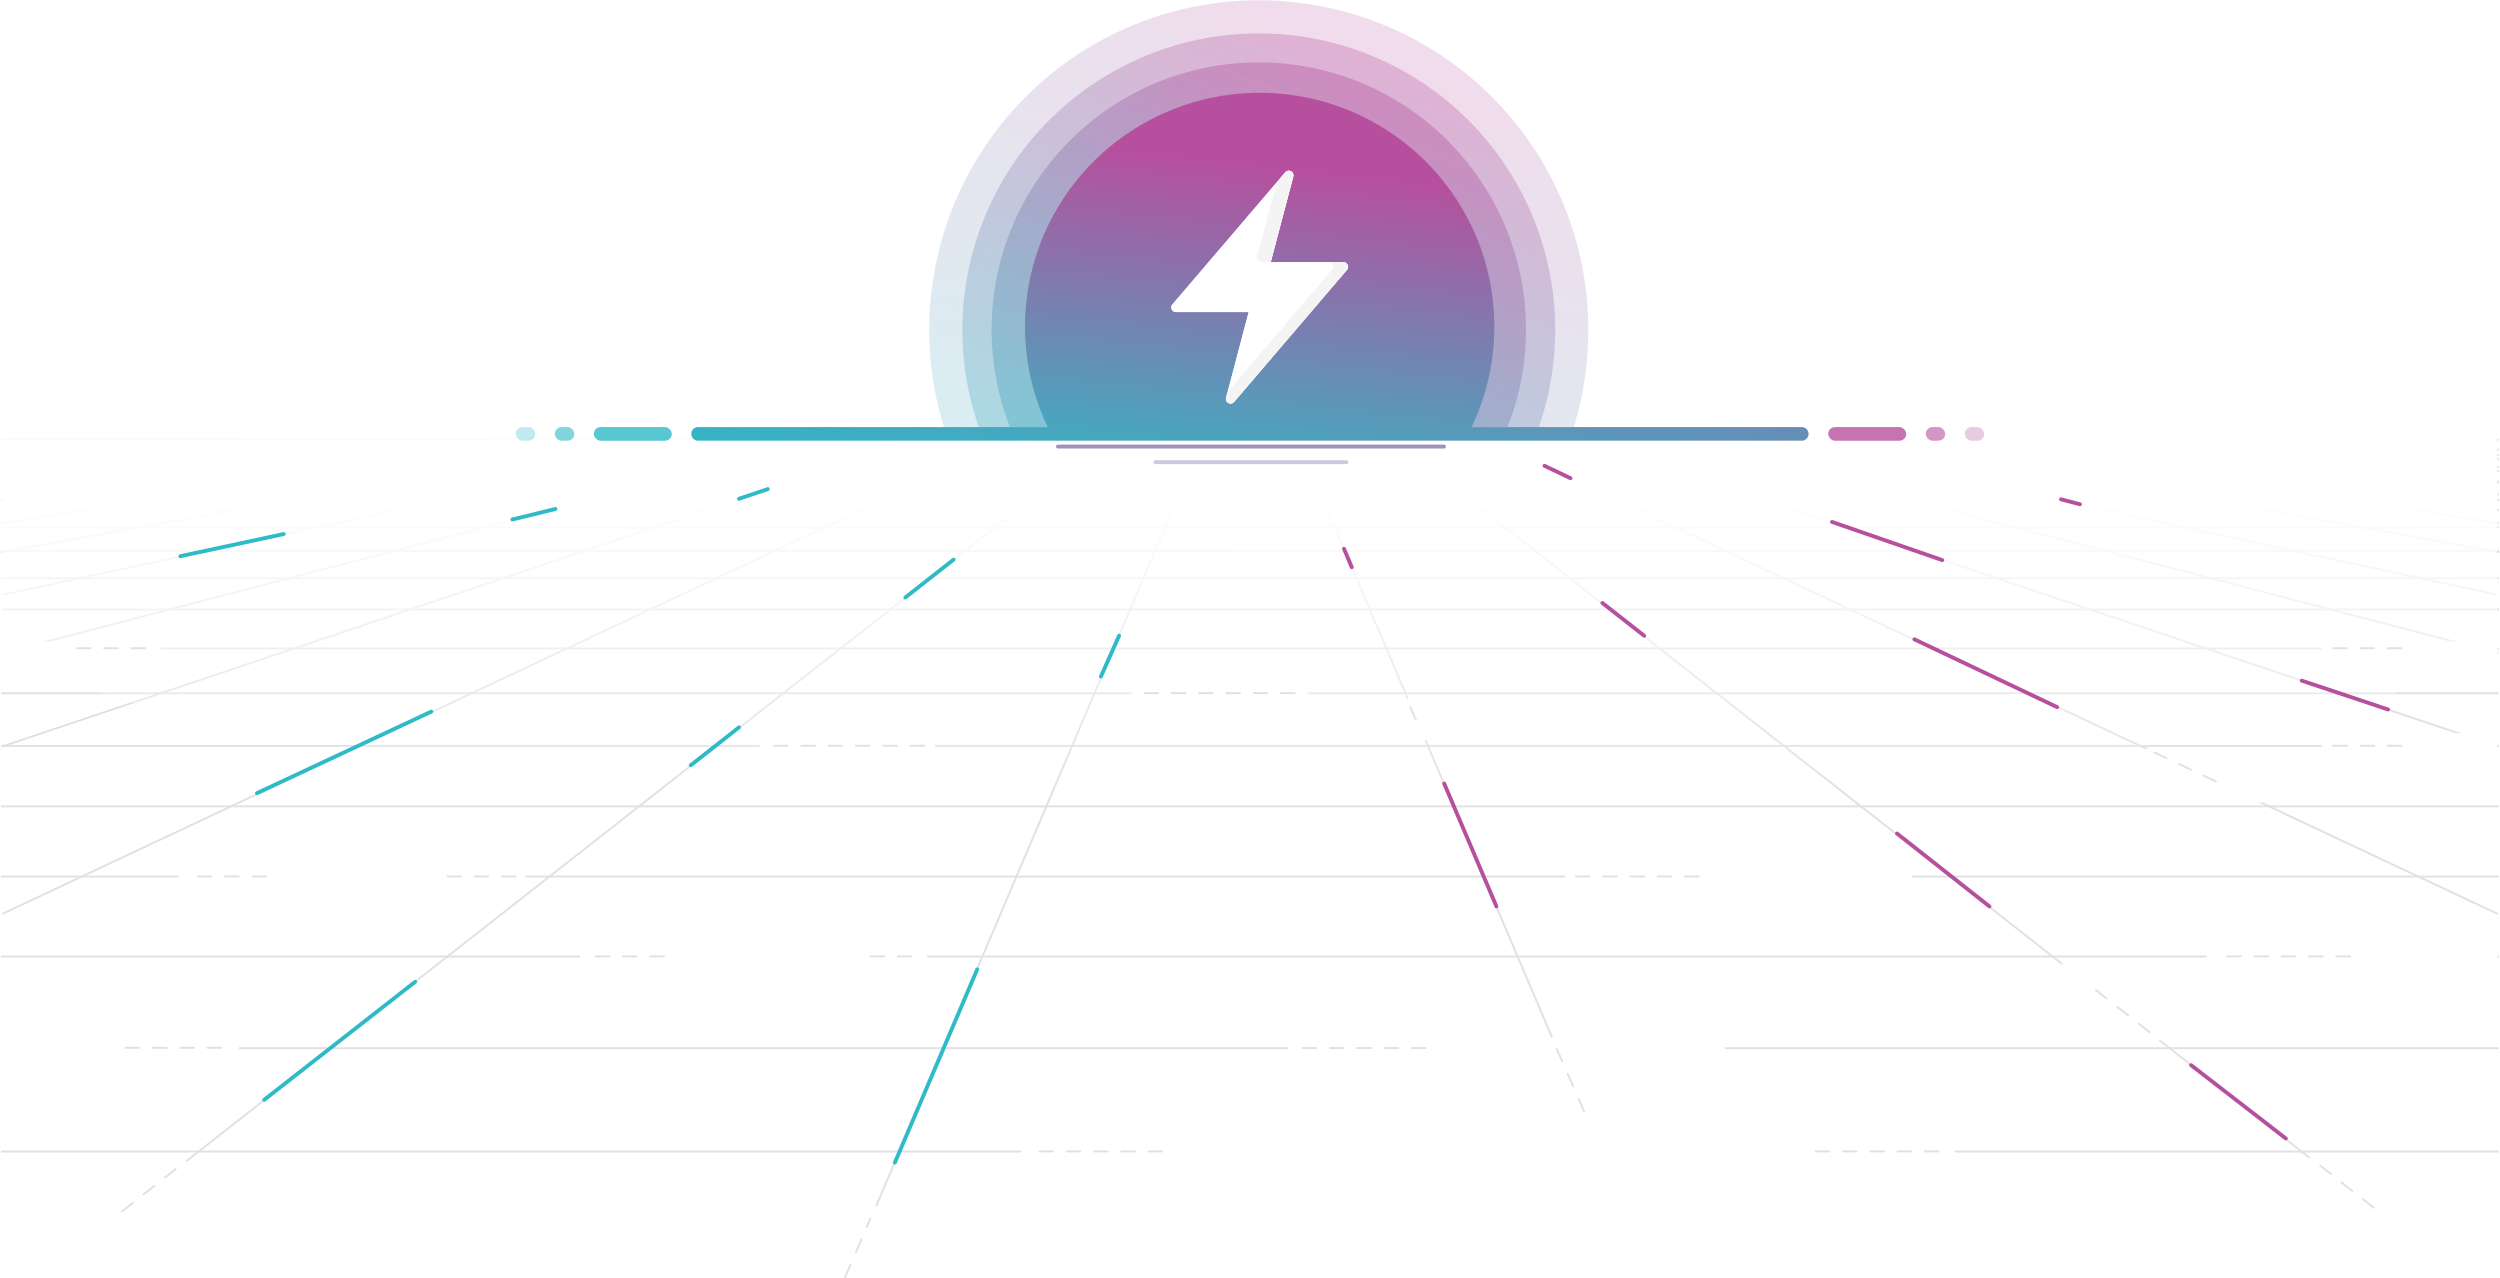 <svg xmlns="http://www.w3.org/2000/svg" xmlns:xlink="http://www.w3.org/1999/xlink" width="1281.976" height="655.584" viewBox="0 0 1281.976 655.584"><defs><filter id="Path_7513" width="61.401" height="19.738" x="88.288" y="269.656" filterUnits="userSpaceOnUse"><feOffset/><feGaussianBlur result="blur" stdDeviation="1"/><feFlood flood-color="#2ebac6" flood-opacity=".6"/><feComposite in2="blur" operator="in"/><feComposite in="SourceGraphic"/></filter><filter id="Path_7514" width="30.46" height="13.807" x="258.536" y="256.786" filterUnits="userSpaceOnUse"><feOffset/><feGaussianBlur result="blur-2" stdDeviation="1"/><feFlood flood-color="#2ebac6" flood-opacity=".6"/><feComposite in2="blur-2" operator="in"/><feComposite in="SourceGraphic"/></filter><filter id="Path_7515" width="98.03" height="50.474" x="127.434" y="360.586" filterUnits="userSpaceOnUse"><feOffset/><feGaussianBlur result="blur-3" stdDeviation="1"/><feFlood flood-color="#2ebac6" flood-opacity=".6"/><feComposite in2="blur-3" operator="in"/><feComposite in="SourceGraphic"/></filter><filter id="Path_7516" width="23.305" height="13.5" x="374.684" y="246.533" filterUnits="userSpaceOnUse"><feOffset/><feGaussianBlur result="blur-4" stdDeviation="1"/><feFlood flood-color="#2ebac6" flood-opacity=".6"/><feComposite in2="blur-4" operator="in"/><feComposite in="SourceGraphic"/></filter><filter id="Path_7517" width="86.222" height="69.315" x="131.091" y="499.046" filterUnits="userSpaceOnUse"><feOffset/><feGaussianBlur result="blur-5" stdDeviation="1"/><feFlood flood-color="#2ebac6" flood-opacity=".6"/><feComposite in2="blur-5" operator="in"/><feComposite in="SourceGraphic"/></filter><filter id="Path_7518" width="17.938" height="29.578" x="560.224" y="321.669" filterUnits="userSpaceOnUse"><feOffset/><feGaussianBlur result="blur-6" stdDeviation="1"/><feFlood flood-color="#2ebac6" flood-opacity=".6"/><feComposite in2="blur-6" operator="in"/><feComposite in="SourceGraphic"/></filter><filter id="Path_7519" width="33.52" height="28.23" x="459.843" y="282.56" filterUnits="userSpaceOnUse"><feOffset/><feGaussianBlur result="blur-7" stdDeviation="1"/><feFlood flood-color="#2ebac6" flood-opacity=".6"/><feComposite in2="blur-7" operator="in"/><feComposite in="SourceGraphic"/></filter><filter id="Path_7531" width="33.52" height="28.23" x="349.843" y="368.56" filterUnits="userSpaceOnUse"><feOffset/><feGaussianBlur result="blur-8" stdDeviation="1"/><feFlood flood-color="#2ebac6" flood-opacity=".6"/><feComposite in2="blur-8" operator="in"/><feComposite in="SourceGraphic"/></filter><filter id="Path_7520" width="50.847" height="107.685" x="454.569" y="492.792" filterUnits="userSpaceOnUse"><feOffset/><feGaussianBlur result="blur-9" stdDeviation="1"/><feFlood flood-color="#2ebac6" flood-opacity=".6"/><feComposite in2="blur-9" operator="in"/><feComposite in="SourceGraphic"/></filter><filter id="Path_7521" width="12.573" height="18.07" x="684.896" y="277.102" filterUnits="userSpaceOnUse"><feOffset/><feGaussianBlur result="blur-10" stdDeviation="1"/><feFlood flood-color="#b6509e" flood-opacity=".6"/><feComposite in2="blur-10" operator="in"/><feComposite in="SourceGraphic"/></filter><filter id="Path_7522" width="35.423" height="71.619" x="736.245" y="397.49" filterUnits="userSpaceOnUse"><feOffset/><feGaussianBlur result="blur-11" stdDeviation="1"/><feFlood flood-color="#b6509e" flood-opacity=".6"/><feComposite in2="blur-11" operator="in"/><feComposite in="SourceGraphic"/></filter><filter id="Path_7523" width="30.237" height="25.604" x="817.29" y="304.808" filterUnits="userSpaceOnUse"><feOffset/><feGaussianBlur result="blur-12" stdDeviation="1"/><feFlood flood-color="#b6509e" flood-opacity=".6"/><feComposite in2="blur-12" operator="in"/><feComposite in="SourceGraphic"/></filter><filter id="Path_7524" width="21.976" height="15.025" x="787.675" y="234.528" filterUnits="userSpaceOnUse"><feOffset/><feGaussianBlur result="blur-13" stdDeviation="1"/><feFlood flood-color="#b6509e" flood-opacity=".6"/><feComposite in2="blur-13" operator="in"/><feComposite in="SourceGraphic"/></filter><filter id="Path_7525" width="81.841" height="43.426" x="977.362" y="323.516" filterUnits="userSpaceOnUse"><feOffset/><feGaussianBlur result="blur-14" stdDeviation="1"/><feFlood flood-color="#b6509e" flood-opacity=".6"/><feComposite in2="blur-14" operator="in"/><feComposite in="SourceGraphic"/></filter><filter id="Path_7526" width="65.07" height="28.129" x="935.17" y="263.368" filterUnits="userSpaceOnUse"><feOffset/><feGaussianBlur result="blur-15" stdDeviation="1"/><feFlood flood-color="#b6509e" flood-opacity=".6"/><feComposite in2="blur-15" operator="in"/><feComposite in="SourceGraphic"/></filter><filter id="Path_7527" width="18.125" height="10.972" x="1052.654" y="251.817" filterUnits="userSpaceOnUse"><feOffset/><feGaussianBlur result="blur-16" stdDeviation="1"/><feFlood flood-color="#b6509e" flood-opacity=".6"/><feComposite in2="blur-16" operator="in"/><feComposite in="SourceGraphic"/></filter><filter id="Path_7530" width="52.778" height="23.322" x="1176.067" y="344.776" filterUnits="userSpaceOnUse"><feOffset/><feGaussianBlur result="blur-17" stdDeviation="1"/><feFlood flood-color="#b6509e" flood-opacity=".6"/><feComposite in2="blur-17" operator="in"/><feComposite in="SourceGraphic"/></filter><filter id="Path_7528" width="56.202" height="46.185" x="968.367" y="423.018" filterUnits="userSpaceOnUse"><feOffset/><feGaussianBlur result="blur-18" stdDeviation="1"/><feFlood flood-color="#b6509e" flood-opacity=".6"/><feComposite in2="blur-18" operator="in"/><feComposite in="SourceGraphic"/></filter><filter id="Path_7529" width="57.382" height="46.384" x="1119.185" y="541.817" filterUnits="userSpaceOnUse"><feOffset/><feGaussianBlur result="blur-19" stdDeviation="1"/><feFlood flood-color="#b6509e" flood-opacity=".6"/><feComposite in2="blur-19" operator="in"/><feComposite in="SourceGraphic"/></filter><linearGradient id="linear-gradient" x1=".504" x2=".5" y1=".13" y2="1" gradientUnits="objectBoundingBox"><stop offset="0" stop-color="#fff"/><stop offset="1" stop-color="#fff" stop-opacity="0"/></linearGradient><linearGradient id="linear-gradient-2" x1=".832" x2=".227" y1=".188" y2="1.287" gradientUnits="objectBoundingBox"><stop offset="0" stop-color="#b6509e"/><stop offset="1" stop-color="#2ebac6"/></linearGradient><linearGradient id="linear-gradient-3" x1=".833" x2=".245" y1=".19" y2="1.288" xlink:href="#linear-gradient-2"/><linearGradient id="linear-gradient-4" x1=".851" x2=".201" y1=".208" y2="1.305" xlink:href="#linear-gradient-2"/><linearGradient id="linear-gradient-5" x1=".677" x2=".361" y1=".272" y2="1.167" xlink:href="#linear-gradient-2"/><linearGradient id="linear-gradient-6" x1=".829" x2=".147" y1="-6.601" y2="13.365" xlink:href="#linear-gradient-2"/><style>.cls-1,.cls-4,.cls-5,.cls-6{fill:none;stroke-linecap:round}.cls-1,.cls-4{stroke:#e1e1e1}.cls-3{fill:#fff}.cls-4{stroke-dasharray:7}.cls-5,.cls-6{stroke:#2ebac6;stroke-width:2px}.cls-6{stroke:#b6509e}.cls-11{fill:#f4f4f4}</style></defs><g id="Group_19145" transform="translate(1.493 -345)"><g id="Grid" transform="translate(-1 226)"><path id="Path_7473" d="M6162.309-11509.027l72.04 7.355" class="cls-1" transform="translate(-4954 11854)"/><path id="Path_7484" d="M6234.348-11509.027l-72.04 7.355" class="cls-1" transform="translate(-6161.666 11854)"/><path id="Path_7462" d="M5619.088-11509.029l166.99 392.215" class="cls-1" transform="translate(-4954 11854)"/><path id="Path_7487" d="M5786.078-11509.029l-166.99 392.215" class="cls-1" transform="translate(-5170.176 11854)"/><path id="Path_7463" d="M5668.533-11509.029l501.061 392.68" class="cls-1" transform="translate(-4954 11854)"/><path id="Path_7486" d="M6169.594-11509.029l-501.061 392.68" class="cls-1" transform="translate(-5603.137 11854)"/><path id="Path_7464" d="M5718.091-11509l516.01 242.534" class="cls-1" transform="translate(-4954 11854)"/><path id="Path_7475" d="M6234.1-11509l-516.01 242.534" class="cls-1" transform="translate(-5717.203 11854)"/><path id="Path_7465" d="M5767.409-11509.029l466.5 156.667" class="cls-1" transform="translate(-4954 11854)"/><path id="Path_7476" d="M6233.908-11509.029l-466.5 156.667" class="cls-1" transform="translate(-5766.326 11854)"/><path id="Path_7466" d="M6234-11400.2l-417.594-108.9" class="cls-1" transform="translate(-4954 11854)"/><path id="Path_7477" d="M5816.406-11400.2L6234-11509.1" class="cls-1" transform="translate(-5815.416 11854)"/><path id="Path_7467" d="M5867.087-11509.1l366.5 78.984" class="cls-1" transform="translate(-4954 11854)"/><path id="Path_7478" d="M6233.59-11509.1l-366.5 78.984" class="cls-1" transform="translate(-5865.688 11854)"/><path id="Path_7468" d="M5916.585-11509.1l318.317 57.212" class="cls-1" transform="translate(-4954 11854)"/><path id="Path_7479" d="M6234.9-11509.1l-318.317 57.212" class="cls-1" transform="translate(-5916.497 11854)"/><path id="Path_7469" d="M5965.729-11509.1l268.552 42.376" class="cls-1" transform="translate(-4954 11854)"/><path id="Path_7480" d="M6234.281-11509.1l-268.552 42.376" class="cls-1" transform="translate(-5965.02 11854)"/><path id="Path_7470" d="M6015.2-11509l219.578 30.383" class="cls-1" transform="translate(-4954 11854)"/><path id="Path_7481" d="M6234.782-11509l-219.578 30.383" class="cls-1" transform="translate(-6014.995 11854)"/><path id="Path_7471" d="M6064.727-11509.121l169.891 21.164" class="cls-1" transform="translate(-4954 11854)"/><path id="Path_7482" d="M6234.617-11509.121l-169.891 21.164" class="cls-1" transform="translate(-6064.354 11854)"/><path id="Path_7472" d="M6112.791-11509.144l121.56 13.611" class="cls-1" transform="translate(-4954 11854)"/><path id="Path_7483" d="M6234.352-11509.144l-121.56 13.611" class="cls-1" transform="translate(-6112.152 11854)"/><path id="Line_1" d="M0 0h1280" class="cls-1" transform="translate(.5 709.5)"/><path id="Line_2" d="M0 0h1280" class="cls-1" transform="translate(.5 656.5)"/><path id="Line_3" d="M0 0h1280" class="cls-1" transform="translate(.5 609.5)"/><path id="Line_4" d="M0 0h1280" class="cls-1" transform="translate(.5 568.5)"/><path id="Line_5" d="M0 0h1280" class="cls-1" transform="translate(.5 532.5)"/><path id="Line_6" d="M0 0h1280" class="cls-1" transform="translate(.5 501.5)"/><path id="Line_7" d="M0 0h1280" class="cls-1" transform="translate(.5 474.5)"/><path id="Line_8" d="M0 0h1280" class="cls-1" transform="translate(.5 451.5)"/><path id="Line_9" d="M0 0h1280" class="cls-1" transform="translate(.5 431.5)"/><path id="Line_10" d="M0 0h1280" class="cls-1" transform="translate(.5 415.5)"/><path id="Line_11" d="M0 0h1280" class="cls-1" transform="translate(.5 401.5)"/><path id="Line_12" d="M0 0h1280" class="cls-1" transform="translate(.5 389.5)"/><path id="Line_13" d="M0 0h1280" class="cls-1" transform="translate(.5 380.5)"/><path id="Line_14" d="M0 0h1280" class="cls-1" transform="translate(.5 372.5)"/><path id="Line_15" d="M0 0h1280" class="cls-1" transform="translate(.5 366.5)"/><path id="Line_16" d="M0 0h1280" class="cls-1" transform="translate(.5 360.5)"/><path id="Line_17" d="M0 0h1280" class="cls-1" transform="translate(.5 354.5)"/><path id="Line_18" d="M0 0h1280" class="cls-1" transform="translate(.5 349.5)"/><path id="Line_19" d="M0 0h1280" class="cls-1" transform="translate(.5 344.5)"/><path id="Path_7488" fill="url(#linear-gradient)" d="M1280-5.143V89.99C1280 139.7 992.133 180 639.144 180S0 139.706 0 90V-4.8c116.631 0 1217.11-.343 1280-.343z" transform="translate(0 349)"/><path id="Rectangle_4199" d="M0 0h178v12H0z" class="cls-3" transform="translate(297 604)"/><path id="Rectangle_4204" d="M0 0h149v12H0z" class="cls-3" transform="translate(1131 604)"/><path id="Rectangle_4200" d="M0 0h178v12H0z" class="cls-3" transform="translate(91 560)"/><path id="Rectangle_4205" d="M0 0h178v12H0z" class="cls-3" transform="translate(802 560)"/><path id="Rectangle_4211" d="M0 0h178v12H0z" class="cls-3" transform="translate(824 704)"/><path id="Rectangle_4212" d="M0 0h301v12H0z" class="cls-3" transform="translate(523 704)"/><path id="Rectangle_4209" d="M0 0h224v12H0z" class="cls-3" transform="translate(660 651)"/><path id="Rectangle_4210" d="M0 0h113v12H0z" class="cls-3" transform="rotate(68 -83.341 925.754)"/><path id="Rectangle_4213" d="M0 0h41v12H0z" class="cls-3" transform="rotate(138 -87.943 379.71)"/><path id="Rectangle_4214" d="M0 0h41v4H0z" class="cls-3" transform="rotate(38 -440.9 2076.42)"/><path id="Rectangle_4215" d="M0 0h63v4H0z" class="cls-3" transform="rotate(38 -359.357 1842.727)"/><path id="Path_7505" d="M-.762 1.531l63.841-.414-4.937 2.408-64.7.834z" class="cls-3" transform="rotate(25.97 -535.668 2647.46)"/><path id="Rectangle_4218" d="M0 0h23v4H0z" class="cls-3" transform="rotate(67.98 8.552 774.94)"/><path id="Rectangle_4201" d="M0 0h122v12H0z" class="cls-3" transform="translate(0 651)"/><path id="Rectangle_4202" d="M0 0h90v12H0z" class="cls-3" transform="translate(389 491)"/><path id="Rectangle_4203" d="M0 0h90v12H0z" class="cls-3" transform="translate(580 468)"/><path id="Rectangle_4206" d="M0 0h90v12H0z" class="cls-3" transform="translate(1190 495)"/><path id="Rectangle_4207" d="M0 0h90v12H0z" class="cls-3" transform="translate(1190 448)"/><path id="Rectangle_4208" d="M0 0h82v9H0z" class="cls-3" transform="translate(0 448)"/></g><g id="Grid_2" transform="translate(-1 226)"><path id="Path_7490" d="M5484.5-11185.368h-64.45" class="cls-4" transform="translate(-4889 11894.797)"/><path id="Path_7491" d="M5484.5-11185.368h-64.45" class="cls-4" transform="translate(-4754 11841.797)"/><path id="Path_7492" d="M5500.382-11184.466h-80.332" class="cls-4" transform="translate(-5027 11685.895)"/><path id="Path_7493" d="M5500.382-11184.466h-80.332" class="cls-4" transform="translate(-4837 11658.895)"/><path id="Path_7494" d="M5483.553-11184.026h-63.5" class="cls-4" transform="translate(-4613 11752.455)"/><path id="Path_7495" d="M5483.553-11184.026h-63.5" class="cls-4" transform="translate(-4279 11793.455)"/><path id="Path_7503" d="M5483.553-11184.026h-63.5" class="cls-4" transform="translate(-4490 11893.455)"/><path id="Path_7496" d="M5457.938-11184.026h-37.888" class="cls-4" transform="translate(-4227 11635.455)"/><path id="Path_7497" d="M5457.938-11184.026h-37.888" class="cls-4" transform="translate(-4227 11685.455)"/><path id="Path_7498" d="M5457.938-11184.026h-37.888" class="cls-4" transform="translate(-5384 11635.455)"/><path id="Path_7499" d="M5457.938-11184.026h-37.888" class="cls-4" transform="translate(-5322 11752.455)"/><path id="Path_7501" d="M5457.938-11184.026h-37.888" class="cls-4" transform="translate(-5194 11752.455)"/><path id="Path_7502" d="M5457.938-11184.026h-37.888" class="cls-4" transform="translate(-5118 11793.455)"/><path id="Path_7512" d="M5457.938-11184.026h-24.17" class="cls-4" transform="translate(-4991 11793.455)"/><path id="Path_7500" d="M5471.162-11184.026h-51.112" class="cls-4" transform="translate(-5358.225 11840.324)"/><path id="Path_7504" d="M5731.8-11285.161l15.208 34.75" class="cls-4" transform="translate(-4934 11942)"/><path id="Path_7506" d="M6011.132-11412.139l34.038 15.948" class="cls-4" transform="translate(-4907 11917)"/><path id="Path_7507" d="M5671.514-11426.93l-4.158-9.717" class="cls-4" transform="translate(-4946 11915)"/><path id="Path_7508" d="M6061.24-11242.313l30.408 23.887" class="cls-4" transform="translate(-4987 11869)"/><path id="Path_7509" d="M6061.24-11242.313l30.408 23.887" class="cls-4" transform="translate(-4872 11959)"/><path id="Path_7510" d="M5402.886-11158.072l12.924-30.056" class="cls-4" transform="translate(-4970 11932)"/><path id="Path_7511" d="M5049.1-11180.83l30.57-24.1" class="cls-4" transform="translate(-4987 11921)"/></g><g id="Rays" transform="translate(-1.49 345)"><g id="Blue_Rays"><g filter="url(#Path_7513)"><path id="Path_7513-2" d="M5045.983-11490.793l53.026-11.363" class="cls-5" transform="translate(-4953.51 11776)"/></g><g filter="url(#Path_7514)"><path id="Path_7514-2" d="M5216.251-11509.616l22.043-5.389" class="cls-5" transform="translate(-4953.51 11776)"/></g><g filter="url(#Path_7515)"><path id="Path_7515-2" d="M5085.271-11369.27l89.371-41.815" class="cls-5" transform="translate(-4953.51 11776)"/></g><g filter="url(#Path_7516)"><path id="Path_7516-2" d="M5332.458-11520.233l14.772-4.967" class="cls-5" transform="translate(-4953.51 11776)"/></g><g filter="url(#Path_7517)"><path id="Path_7517-2" d="M5089-11212.043l77.415-60.507" class="cls-5" transform="translate(-4953.51 11776)"/></g><g filter="url(#Path_7518)"><path id="Path_7518-2" d="M5518.051-11429.073l9.3-20.937" class="cls-5" transform="translate(-4953.51 11776)"/></g><g filter="url(#Path_7519)"><path id="Path_7519-2" d="M5442.466-11489.036l-24.712 19.422" class="cls-5" transform="translate(-4953.51 11776)"/></g><g filter="url(#Path_7531)"><path id="Path_7531-2" d="M5442.466-11489.036l-24.712 19.422" class="cls-5" transform="translate(-5063.51 11862)"/></g><g filter="url(#Path_7520)"><path id="Path_7520-2" d="M5412.388-11179.836l42.223-99.06" class="cls-5" transform="translate(-4953.51 11776)"/></g></g><g id="Purple_Rays"><g filter="url(#Path_7521)"><path id="Path_7521-2" d="M5642.711-11494.59l3.956 9.453" class="cls-6" transform="translate(-4953.51 11776)"/></g><g filter="url(#Path_7522)"><path id="Path_7522-2" d="M5720.863-11311.2l-26.8-63" class="cls-6" transform="translate(-4953.51 11776)"/></g><g filter="url(#Path_7523)"><path id="Path_7523-2" d="M5775.2-11466.788l21.43 16.795" class="cls-6" transform="translate(-4953.51 11776)"/></g><g filter="url(#Path_7524)"><path id="Path_7524-2" d="M5745.516-11537.139l13.309 6.359" class="cls-6" transform="translate(-4953.51 11776)"/></g><g filter="url(#Path_7525)"><path id="Path_7525-2" d="M5935.2-11448.152l73.176 34.762" class="cls-6" transform="translate(-4953.51 11776)"/></g><g filter="url(#Path_7526)"><path id="Path_7526-2" d="M5892.949-11508.359l56.526 19.584" class="cls-6" transform="translate(-4953.51 11776)"/></g><g filter="url(#Path_7527)"><path id="Path_7527-2" d="M6020.066-11517.432l-9.685-2.53" class="cls-6" transform="translate(-4953.51 11776)"/></g><g filter="url(#Path_7530)"><path id="Path_7530-2" d="M6020.087-11517.167l-44.248-14.791" class="cls-6" transform="translate(-4795.51 11881)"/></g><g filter="url(#Path_7528)"><path id="Path_7528-2" d="M5973.672-11311.2l-47.393-37.376" class="cls-6" transform="translate(-4953.51 11776)"/></g><g filter="url(#Path_7529)"><path id="Path_7529-2" d="M5973.672-11311.2l-48.577-37.577" class="cls-6" transform="translate(-4801.51 11895)"/></g></g></g><path id="Ring_3" fill="url(#linear-gradient-2)" d="M330.482 219H7.519a169 169 0 11322.963 0z" opacity=".2" transform="translate(475 345)"/><path id="Ring_2" fill="url(#linear-gradient-3)" d="M312.585 202H25.415a152 152 0 11287.17 0z" opacity=".3" transform="translate(475 362)"/><path id="Ring_1" fill="url(#linear-gradient-4)" d="M296.589 187H41.411A136.36 136.36 0 0132 137a138.011 138.011 0 012.783-27.61A136.248 136.248 0 0155.4 60.4a137.4 137.4 0 0160.276-49.636 136.309 136.309 0 0125.714-7.981 138.335 138.335 0 0155.221 0A136.248 136.248 0 01245.6 23.4a137.4 137.4 0 0149.636 60.276 136.31 136.31 0 017.983 25.716A138.011 138.011 0 01306 137a136.36 136.36 0 01-9.411 50z" opacity=".4" transform="translate(475 377)"/><path id="Top_Layer" fill="url(#linear-gradient-5)" d="M3.5 178.313a3.5 3.5 0 110-7h179.284a118.987 118.987 0 01-11.637-51.481 120.265 120.265 0 012.444-24.151 118.907 118.907 0 0118.1-42.848 120.494 120.494 0 01210.627 20.354 118.906 118.906 0 017.01 22.494 120.459 120.459 0 01-.577 50.954 118.853 118.853 0 01-8.616 24.678h169.283a3.5 3.5 0 010 7z" transform="translate(353 392.673)"/><g id="FlashLoan_Icon" transform="translate(-7613.867 11484.638)"><g id="Group_15621" transform="translate(8213 -11052.098)"><path id="Path_7440" d="M149.916 46.916h-37.3L124.2 2.988a2.371 2.371 0 00-4.1-2.145l-57.885 67.73a2.371 2.371 0 001.8 3.912h37.3l-11.581 43.928a2.371 2.371 0 004.1 2.145l57.889-67.73a2.371 2.371 0 00-1.8-3.912z" class="cls-3" transform="translate(-61.642 -.001)"/><g id="Group_15620" transform="translate(0 .001)"><path id="Path_7440-2" d="M149.916 46.916h-37.3L124.2 2.988a2.371 2.371 0 00-4.1-2.145l-57.885 67.73a2.371 2.371 0 001.8 3.912h37.3l-11.581 43.928a2.371 2.371 0 004.1 2.145l57.889-67.73a2.371 2.371 0 00-1.8-3.912z" class="cls-3" transform="translate(-61.642)"/><g id="Group_15619" transform="translate(28.006)"><path id="Path_7441" d="M257.3 46.917h-4.57a2.4 2.4 0 01-2.323-3.015l10-37.934 4.382-5.125a2.37 2.37 0 014.094 2.145z" class="cls-11" transform="translate(-234.331)"/><path id="Path_7442" d="M243.8 205.1l-57.891 67.729a2.37 2.37 0 01-4.094-2.145l.786-2.979 53.511-62.6a2.371 2.371 0 00-1.8-3.911H242a2.371 2.371 0 011.8 3.906z" class="cls-11" transform="translate(-181.733 -154.268)"/></g></g></g></g><g id="Group_15702" fill="#b6509e" transform="translate(-7610 11686)"><rect id="Rectangle_4219" width="40" height="7" opacity=".8" rx="3.5" transform="translate(8546 -11122)"/><rect id="Rectangle_4220" width="10" height="7" opacity=".6" rx="3.5" transform="translate(8596 -11122)"/><rect id="Rectangle_4221" width="10" height="7" opacity=".3" rx="3.5" transform="translate(8616 -11122)"/></g><g id="Group_15703" fill="#2ebac6" transform="translate(-7610 11686)"><rect id="Rectangle_4224" width="40" height="7" opacity=".8" rx="3.5" transform="rotate(180 3976.5 -5557.5)"/><rect id="Rectangle_4223" width="10" height="7" opacity=".6" rx="3.5" transform="rotate(180 3951.5 -5557.5)"/><rect id="Rectangle_4222" width="10" height="7" opacity=".3" rx="3.5" transform="rotate(180 3941.5 -5557.5)"/></g><rect id="Rectangle_4248" width="200" height="2" fill="url(#linear-gradient-6)" opacity=".8" rx="1" transform="translate(540 573)"/><rect id="Rectangle_4249" width="150" height="2" fill="url(#linear-gradient-6)" opacity=".6" rx="1" transform="translate(565 577)"/><rect id="Rectangle_4250" width="100" height="2" fill="url(#linear-gradient-6)" opacity=".4" rx="1" transform="translate(590 581)"/><rect id="Rectangle_4251" width="50" height="2" fill="url(#linear-gradient-6)" opacity=".2" rx="1" transform="translate(615 585)"/></g></svg>